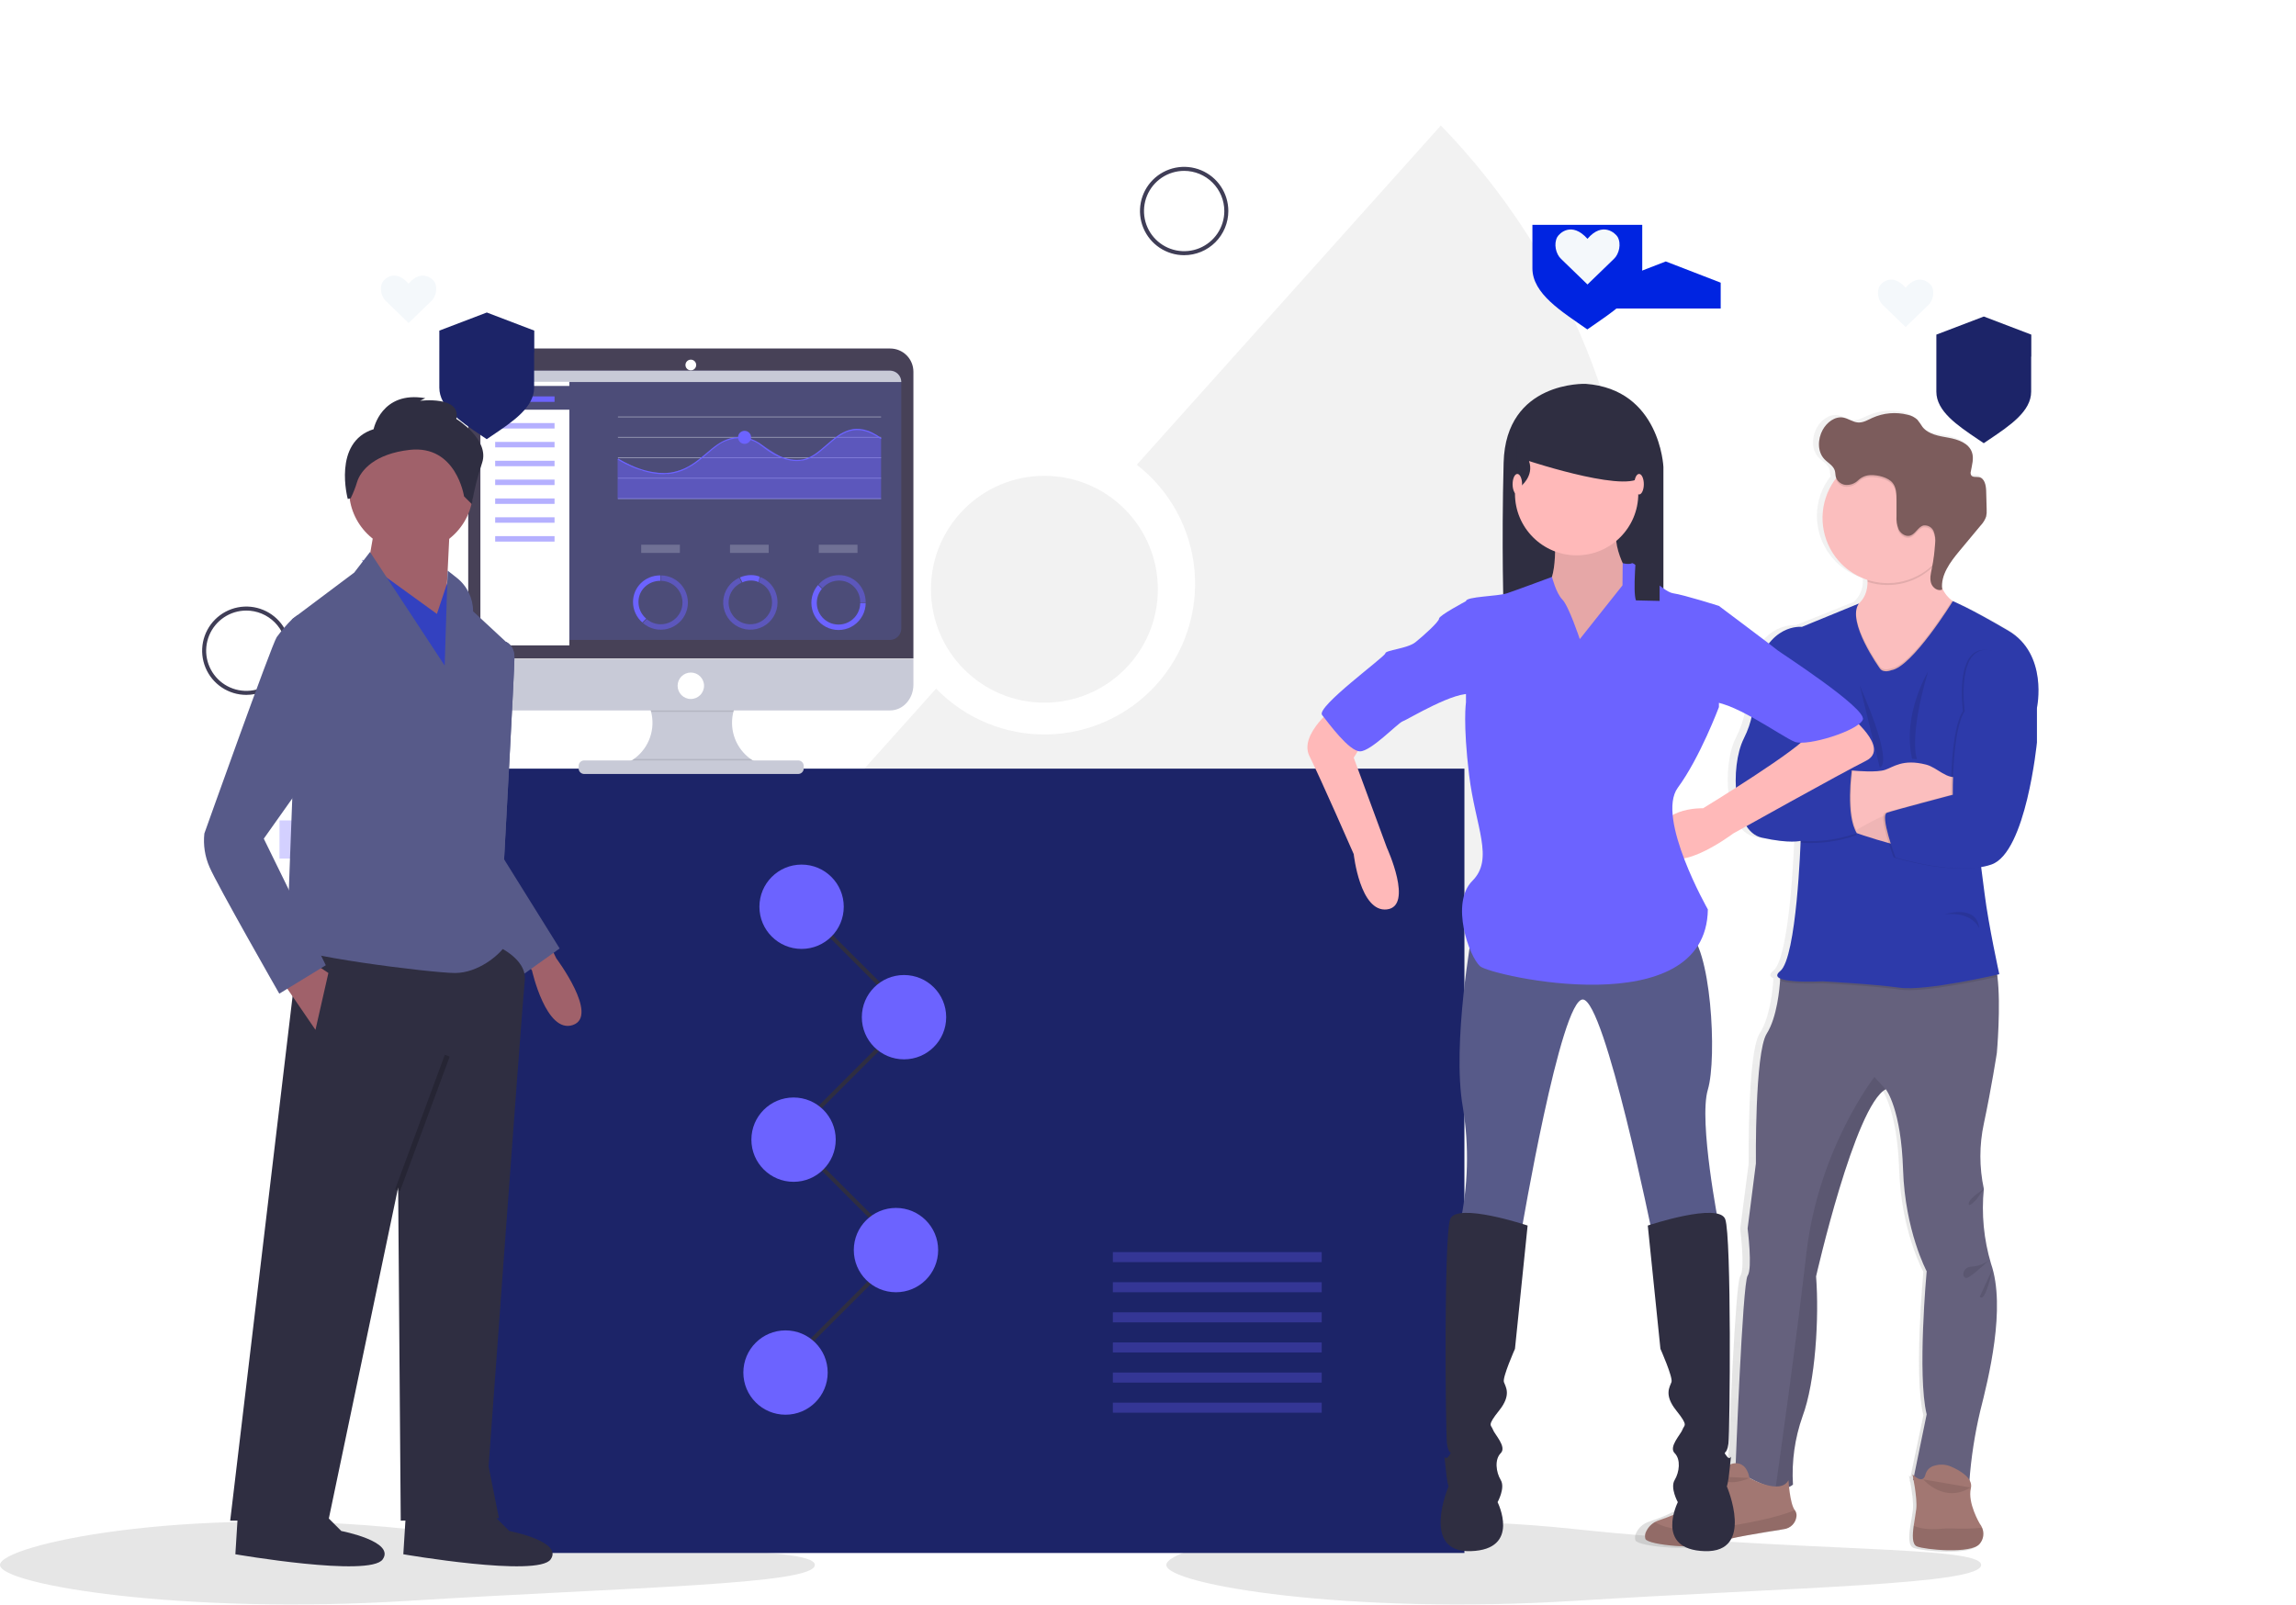 <svg width="439" height="307" viewBox="0 0 439 307" fill="none" xmlns="http://www.w3.org/2000/svg">
<g style="mix-blend-mode:multiply">
<path d="M155.799 299.285C155.799 303.083 120.878 303.487 77.899 306.161C34.961 308.832 0 303.083 0 299.285C0 295.488 35.122 287.848 77.899 292.41C120.878 296.994 155.799 295.488 155.799 299.285Z" fill="#E6E6E6"/>
</g>
<g style="mix-blend-mode:multiply">
<path d="M378.799 299.285C378.799 303.083 343.878 303.487 300.899 306.161C257.961 308.832 223 303.083 223 299.285C223 295.488 258.122 287.848 300.899 292.41C343.878 296.994 378.799 295.488 378.799 299.285Z" fill="#E6E6E6"/>
</g>
<path d="M383.762 120.3C375.902 115.773 372.91 114.652 372.91 114.647L372.75 114.533C371.892 113.875 371.21 113.014 370.766 112.027C370.766 111.846 370.766 111.665 370.766 111.51V111.562C370.895 109.164 372.595 106.989 374.212 105.087C375.59 103.465 376.968 101.844 378.346 100.225C378.821 99.733 379.184 99.144 379.411 98.499C379.495 98.161 379.533 97.814 379.524 97.466C379.524 97.321 379.524 97.181 379.524 97.042C379.524 95.833 379.468 94.624 379.426 93.425C379.385 92.365 379.116 91.037 378.057 90.841C377.509 90.727 376.786 90.924 376.507 90.453C376.405 90.261 376.379 90.038 376.434 89.828C376.434 89.828 376.434 89.859 376.434 89.875C376.432 89.856 376.432 89.837 376.434 89.818C376.638 89.002 376.77 88.171 376.827 87.332C376.846 86.907 376.788 86.482 376.657 86.077C376.042 84.325 373.939 83.607 372.078 83.276C370.218 82.945 368.13 82.661 366.963 81.209C366.642 80.725 366.297 80.257 365.929 79.809C365.388 79.332 364.73 79.007 364.022 78.868C361.715 78.296 359.282 78.509 357.109 79.473C356.209 79.876 355.305 80.413 354.318 80.356C353.331 80.3 352.417 79.581 351.404 79.411C349.771 79.132 348.205 80.336 347.399 81.757C346.921 82.6 346.667 83.552 346.66 84.521C346.66 84.573 346.66 84.63 346.66 84.681C346.64 85.724 347.021 86.734 347.725 87.503C348.427 88.237 349.476 88.738 349.792 89.699C349.91 90.092 349.885 90.515 349.988 90.908C349.988 90.96 350.019 91.006 350.034 91.058L349.978 91.125C348.299 93.285 347.39 95.944 347.394 98.68C347.41 101.336 348.27 103.918 349.849 106.054C351.427 108.19 353.644 109.77 356.178 110.565C356.178 110.684 356.178 110.808 356.178 110.937C356.213 111.712 356.079 112.486 355.785 113.205C355.49 113.923 355.043 114.569 354.473 115.096L343.322 119.571C343.322 119.571 336.605 118.776 334.186 128.588C333.799 130.217 333.659 131.894 333.773 133.564C333.861 135.048 333.654 137.652 331.933 141.021C329.179 146.416 329.804 158.791 335.437 160.016C340.754 161.174 342.836 160.693 343.053 160.636V160.853C342.966 163.178 342.123 183.207 339.059 185.656C338.206 186.323 338.367 186.778 339.059 187.083C339.059 187.083 339.059 187.212 339.059 187.444C338.966 188.912 338.491 194.487 336.439 197.665C334.083 201.329 334.352 222.515 334.352 222.515L332.729 235.015C332.729 235.015 333.726 242.735 332.729 244.083C331.835 245.287 330.662 273.853 330.393 280.043H330.29C329.799 280.073 329.323 280.222 328.904 280.478C328.484 280.733 328.133 281.088 327.882 281.51C326.549 283.65 321.95 287.592 321.95 287.592C320.953 289.013 317.253 290.372 315.3 291.013C315.038 291.097 314.786 291.206 314.545 291.339C313.814 291.737 313.226 292.355 312.866 293.106C312.739 293.327 312.658 293.571 312.628 293.824C312.597 294.078 312.619 294.334 312.69 294.579C313.207 295.803 323.578 296.646 326.203 295.436C328.27 294.475 336.455 293.204 339.855 292.708C340.472 292.63 341.045 292.35 341.485 291.91C341.925 291.47 342.206 290.896 342.283 290.279C342.316 290.067 342.305 289.849 342.252 289.641C342.199 289.432 342.104 289.236 341.973 289.065C341.322 288.259 340.986 286.058 340.837 284.621C341.113 284.508 341.37 284.355 341.601 284.167C341.322 279.713 341.961 275.249 343.477 271.052C345.978 264.438 346.733 252.181 346.107 244.213C346.107 244.213 353.739 211.364 359.749 208.3C359.842 208.413 362.756 212.155 363.128 223.74C363.501 235.506 367.753 243.226 367.753 243.226C367.753 243.226 365.878 263.203 367.753 270.68L365.288 282.456C365.186 282.372 365.087 282.282 364.994 282.187C364.994 282.187 365.066 282.518 365.17 283.04L365.118 283.288L365.221 283.314C365.5 284.787 365.914 287.355 365.738 288.864C365.64 289.727 365.402 290.9 365.221 292.057C364.963 293.871 364.891 295.633 365.847 296.015C367.397 296.646 376.61 297.509 378.176 295.498C378.527 295.087 378.755 294.585 378.836 294.049C378.916 293.514 378.845 292.967 378.63 292.47C378.517 292.193 378.364 291.934 378.176 291.701C378.176 291.701 375.732 287.706 376.424 284.89C376.487 284.615 376.494 284.331 376.443 284.053C376.393 283.776 376.286 283.512 376.13 283.278C376.488 278.82 377.205 274.397 378.274 270.055C379.824 264.159 383.142 251.23 380.713 242.724C380.62 242.394 380.517 242.063 380.403 241.743C379 237.101 378.531 232.227 379.023 227.403C378.119 223.286 378.119 219.021 379.023 214.904C380.511 208.047 381.56 201.329 381.56 201.329C381.56 201.329 382.387 192.26 381.664 186.7L381.617 186.344L382.01 186.256C382.01 186.256 379.886 176.82 379.132 170.816C378.956 169.395 378.724 167.602 378.47 165.685C379.163 165.566 379.845 165.393 380.511 165.168C387.27 162.837 389.394 141.755 389.394 141.755V135.068C389.394 135.068 391.647 124.852 383.762 120.3Z" fill="url(#paint0_linear)"/>
<path d="M380.683 241.661C383.613 250.089 380.167 263.767 378.616 269.875C377.572 274.291 376.881 278.784 376.549 283.31C372.984 283.912 369.336 283.827 365.801 283.062L368.385 270.484C366.556 263.033 368.385 243.123 368.385 243.123C368.385 243.123 364.251 235.424 363.869 223.699C363.507 212.161 360.665 208.43 360.572 208.311C354.666 211.38 347.235 244.105 347.235 244.105C347.845 252.042 347.111 264.258 344.652 270.857C343.169 275.045 342.545 279.49 342.817 283.925C341.964 284.643 340.776 284.767 339.494 284.56C336.007 283.997 331.826 280.99 331.826 280.99C331.826 280.99 333.17 245.335 334.146 243.981C335.123 242.627 334.146 234.944 334.146 234.944L335.733 222.485C335.733 222.485 335.49 201.356 337.8 197.682C339.805 194.514 340.264 188.954 340.357 187.497C340.357 187.265 340.357 187.135 340.357 187.135L343.892 182.903C343.892 182.903 378.095 180.32 380.658 182.903C381.288 183.534 381.691 184.97 381.908 186.768C382.611 192.308 381.805 201.346 381.805 201.346C381.805 201.346 380.771 208.063 379.314 214.899C378.432 219.005 378.432 223.252 379.314 227.358C378.837 232.169 379.302 237.028 380.683 241.661Z" fill="#65617D"/>
<path d="M378.544 295.221C377.02 297.236 368.044 296.383 366.515 295.737C365.579 295.35 365.652 293.598 365.905 291.789C366.065 290.637 366.298 289.464 366.391 288.611C366.639 286.41 365.662 281.951 365.662 281.951C365.662 281.951 367.677 284.09 368.163 281.951C368.275 281.543 368.497 281.173 368.804 280.882C369.111 280.59 369.491 280.388 369.904 280.297C370.951 279.981 372.077 280.05 373.077 280.494C374.664 281.181 377.309 282.648 376.834 284.627C376.162 287.433 378.544 291.412 378.544 291.412C378.729 291.646 378.879 291.905 378.989 292.182C379.203 292.68 379.275 293.228 379.196 293.764C379.118 294.301 378.892 294.805 378.544 295.221Z" fill="#A27772"/>
<path opacity="0.1" d="M378.544 295.22C377.02 297.236 368.044 296.383 366.514 295.737C365.579 295.35 365.652 293.598 365.905 291.789C366.866 292.239 368.488 292.616 371.237 292.363C371.876 292.301 372.518 292.28 373.16 292.301C375.103 292.392 377.05 292.354 378.988 292.187C379.202 292.685 379.273 293.231 379.195 293.767C379.116 294.302 378.891 294.805 378.544 295.22Z" fill="black"/>
<path opacity="0.1" d="M347.235 244.105C347.845 252.042 347.111 264.258 344.652 270.856C343.169 275.045 342.545 279.49 342.817 283.925C341.965 284.643 340.776 284.767 339.495 284.56C340.234 279.393 343.37 257.21 345.385 239.677C347.675 219.705 358.392 205.965 358.392 205.965L360.531 208.316C354.666 211.38 347.235 244.105 347.235 244.105Z" fill="black"/>
<path d="M374.88 115.733L373.387 123.06L366.085 135.338L357.079 131.488C357.079 131.488 344.832 118.663 352.526 116.834C353.449 116.637 354.32 116.249 355.084 115.697C356.593 114.555 357.068 112.901 357.079 111.279C357.018 109.461 356.593 107.674 355.828 106.024L371.583 101.078C370.932 103.148 370.551 105.293 370.452 107.46C370.333 111.749 371.925 113.868 373.232 114.875C373.718 115.268 374.279 115.56 374.88 115.733Z" fill="#FBBEBE"/>
<path opacity="0.1" d="M371.584 101.078C370.932 103.148 370.552 105.293 370.452 107.46C368.856 109.355 366.731 110.73 364.348 111.41C361.966 112.09 359.435 112.045 357.079 111.279C357.018 109.461 356.593 107.674 355.829 106.024L371.584 101.078Z" fill="black"/>
<path d="M373.387 99.063C373.387 101.527 372.656 103.936 371.287 105.985C369.919 108.034 367.973 109.63 365.696 110.573C363.42 111.516 360.915 111.763 358.498 111.282C356.081 110.802 353.862 109.615 352.119 107.873C350.377 106.13 349.19 103.91 348.71 101.494C348.229 99.077 348.476 96.572 349.419 94.296C350.362 92.019 351.958 90.073 354.007 88.704C356.056 87.335 358.465 86.605 360.929 86.605C362.566 86.601 364.188 86.92 365.701 87.545C367.215 88.169 368.59 89.087 369.747 90.245C370.905 91.402 371.822 92.777 372.447 94.291C373.072 95.804 373.391 97.426 373.387 99.063Z" fill="#FBBEBE"/>
<path opacity="0.1" d="M374.88 115.733L373.387 123.06L366.085 135.338L357.079 131.488C357.079 131.488 344.832 118.663 352.526 116.834C353.449 116.637 354.32 116.25 355.084 115.697C353.694 119.516 359.43 127.458 359.43 127.458C360.096 128.44 361.631 127.825 361.631 127.825C365.321 127.267 372.126 116.643 373.232 114.875C373.718 115.269 374.279 115.56 374.88 115.733Z" fill="black"/>
<path opacity="0.1" d="M381.934 186.779C379.763 187.296 367.765 189.926 363.218 189.264C358.21 188.531 348.47 188.045 348.47 188.045C348.47 188.045 342.269 188.376 340.368 187.528C340.368 187.296 340.368 187.166 340.368 187.166L343.902 182.934C343.902 182.934 378.105 180.351 380.668 182.934C381.339 183.544 381.701 184.975 381.934 186.779Z" fill="black"/>
<path d="M359.43 127.825C359.43 127.825 352.986 118.901 355.415 115.423L344.528 119.888C344.528 119.888 337.975 119.092 335.614 128.868C335.235 130.495 335.098 132.168 335.206 133.834C335.294 135.307 335.092 137.901 333.413 141.26C330.726 146.634 331.346 158.973 336.833 160.193C342.321 161.412 344.285 160.803 344.285 160.803C344.285 160.803 343.551 183.157 340.378 185.72C337.205 188.283 348.475 187.673 348.475 187.673C348.475 187.673 358.211 188.189 363.218 188.897C368.225 189.605 382.27 186.314 382.27 186.314C382.27 186.314 380.203 176.909 379.459 170.925C378.715 164.942 377.02 152.199 377.02 152.199L389.478 135.322C389.478 135.322 391.674 125.122 383.98 120.606C376.286 116.09 373.387 114.974 373.387 114.974C373.387 114.974 365.636 127.566 361.626 128.176C361.626 128.186 360.097 128.806 359.43 127.825Z" fill="#2D3AAA"/>
<path opacity="0.1" d="M345.138 131.37C345.138 131.37 345.019 135.4 345.752 136.986C346.486 138.573 349.168 147.368 349.168 147.368H343.065C343.065 147.368 346.362 143.828 346.119 142.118C345.876 140.407 345.138 131.37 345.138 131.37Z" fill="black"/>
<path d="M363.218 161.774C363.218 161.774 349.731 158.477 348.475 155.671C347.22 152.866 343.752 146.572 343.752 146.572L345.173 144.655L351.736 149.822C351.736 149.822 359.554 156.023 363.218 156.664C366.881 157.304 363.218 161.774 363.218 161.774Z" fill="#FBBEBE"/>
<path opacity="0.05" d="M363.218 161.774C363.218 161.774 349.731 158.477 348.475 155.671C347.22 152.866 343.752 146.572 343.752 146.572L345.173 144.655L351.736 149.822C351.736 149.822 359.554 156.023 363.218 156.664C366.881 157.304 363.218 161.774 363.218 161.774Z" fill="black"/>
<path d="M374.88 145.905V153.222H373.702C367.891 153.222 362.176 154.702 357.094 157.521L354.893 158.741L354.299 159.071L350.511 150.545L354.056 147.367H354.237C355.105 147.45 358.851 147.76 360.438 147.228C362.024 146.696 363.822 145.089 368.261 146.225C370.452 146.784 372.317 149.238 374.462 148.473L374.88 145.905Z" fill="#FBBEBE"/>
<path opacity="0.1" d="M386.667 132.589L389.111 135.338V141.993C389.111 141.993 387.045 163.004 380.441 165.324C373.837 167.644 362.071 163.98 362.071 163.98C362.071 163.98 359.027 155.919 360.448 155.429C361.869 154.938 373.026 151.997 373.026 151.997C373.026 151.997 372.865 139.673 375.31 136.01C375.31 136.01 373.723 124.528 379.216 124.285C384.709 124.042 386.667 132.589 386.667 132.589Z" fill="black"/>
<path d="M387.023 132.589L389.467 135.338V141.993C389.467 141.993 387.401 163.004 380.791 165.324C374.182 167.644 362.427 163.98 362.427 163.98C362.427 163.98 359.383 155.919 360.804 155.429C362.225 154.938 373.376 151.997 373.376 151.997C373.376 151.997 373.221 139.673 375.665 136.01C375.665 136.01 374.074 124.528 379.572 124.285C385.07 124.042 387.023 132.589 387.023 132.589Z" fill="#2D3AAA"/>
<path opacity="0.1" d="M369.971 104.355C370.08 103.551 369.984 102.734 369.692 101.978C369.539 101.604 369.266 101.292 368.917 101.09C368.567 100.888 368.16 100.807 367.76 100.861C366.726 101.104 366.261 102.463 365.238 102.789C364.375 103.063 363.43 102.453 363.016 101.647C362.67 100.807 362.525 99.897 362.592 98.991C362.592 97.957 362.592 96.95 362.592 95.927C362.592 94.816 362.556 93.617 361.869 92.744C361.016 91.659 359.017 91.193 357.683 91.23C356.794 91.239 355.94 91.582 355.291 92.191C354.965 92.519 354.57 92.77 354.135 92.925C353.699 93.081 353.234 93.137 352.774 93.09C352.369 93.028 351.989 92.852 351.679 92.583C351.369 92.314 351.142 91.963 351.023 91.571C351.02 91.557 351.02 91.543 351.023 91.529C352.061 90.157 353.372 89.014 354.874 88.173C356.376 87.333 358.036 86.812 359.748 86.645C361.461 86.478 363.19 86.668 364.826 87.202C366.462 87.736 367.97 88.603 369.254 89.749C370.538 90.895 371.571 92.295 372.287 93.859C373.003 95.424 373.388 97.121 373.416 98.841C373.444 100.562 373.115 102.27 372.45 103.858C371.785 105.445 370.799 106.878 369.553 108.065C369.759 106.837 369.899 105.598 369.971 104.355Z" fill="black"/>
<path d="M352.769 92.723C352.363 92.66 351.984 92.484 351.673 92.215C351.362 91.947 351.133 91.596 351.012 91.204C350.914 90.811 350.94 90.387 350.821 90C350.537 89.039 349.514 88.537 348.827 87.809C347.452 86.352 347.54 83.949 348.511 82.192C349.302 80.776 350.826 79.582 352.423 79.856C353.41 80.032 354.263 80.735 355.265 80.797C356.267 80.859 357.11 80.321 357.988 79.918C360.105 78.96 362.484 78.748 364.737 79.319C365.43 79.457 366.073 79.78 366.597 80.254C366.953 80.701 367.284 81.167 367.589 81.649C368.726 83.101 370.767 83.385 372.581 83.716C374.395 84.047 376.451 84.75 377.045 86.512C377.443 87.669 377.045 88.925 376.833 90.129C376.755 90.376 376.771 90.643 376.88 90.878C377.164 91.348 377.872 91.152 378.43 91.261C379.464 91.478 379.722 92.811 379.758 93.844C379.806 95.043 379.839 96.249 379.856 97.461C379.887 97.91 379.852 98.361 379.753 98.8C379.53 99.426 379.178 99.998 378.72 100.479L374.684 105.326C372.896 107.476 371 109.977 371.356 112.752C370.509 113.129 369.506 112.4 369.227 111.511C368.948 110.623 369.17 109.672 369.362 108.762C369.687 107.19 369.899 105.596 369.997 103.993C370.106 103.188 370.01 102.369 369.718 101.611C369.564 101.237 369.29 100.924 368.94 100.722C368.589 100.52 368.181 100.44 367.78 100.495C366.747 100.737 366.287 102.096 365.264 102.422C364.401 102.701 363.455 102.086 363.042 101.28C362.698 100.439 362.553 99.53 362.618 98.624V95.56C362.618 94.449 362.582 93.25 361.895 92.377C361.047 91.292 359.042 90.826 357.709 90.863C356.819 90.872 355.966 91.215 355.317 91.824C354.987 92.156 354.587 92.41 354.146 92.565C353.705 92.721 353.234 92.775 352.769 92.723Z" fill="#7C5C5C"/>
<path opacity="0.1" d="M355.581 131.065L359.41 146.773C359.41 146.773 362.422 146.758 355.581 131.065Z" fill="black"/>
<path opacity="0.1" d="M368.654 128.434C368.654 128.434 363.642 136.64 365.6 145.12L366.53 145.187C366.53 145.187 364.866 141.26 368.654 128.434Z" fill="black"/>
<path opacity="0.1" d="M371.827 174.853C371.827 174.853 377.976 172.817 378.425 177.54C378.425 177.54 377.263 174.3 371.827 174.853Z" fill="black"/>
<path opacity="0.1" d="M354.056 147.734C354.056 147.734 352.836 156.286 355.033 159.707C351.587 160.921 347.929 161.419 344.285 161.169L343.551 147.734H354.056Z" fill="black"/>
<path opacity="0.1" d="M354.893 158.741L354.299 159.071L350.511 150.545L354.056 147.367H354.237C354.18 147.781 353.193 155.124 354.893 158.741Z" fill="black"/>
<path d="M354.056 147.367C354.056 147.367 352.837 155.919 355.033 159.34C351.587 160.554 347.93 161.052 344.285 160.803L340.011 147.367H354.056Z" fill="#2D3AAA"/>
<path d="M343.489 290.022C343.419 290.632 343.147 291.2 342.718 291.638C342.288 292.076 341.725 292.358 341.117 292.441C337.805 292.957 329.811 294.197 327.796 295.159C325.212 296.383 315.094 295.525 314.604 294.306C314.535 294.061 314.515 293.805 314.545 293.552C314.575 293.299 314.655 293.055 314.779 292.833C315.016 292.347 315.347 291.914 315.755 291.558C316.162 291.203 316.637 290.934 317.151 290.766C319.063 290.126 322.67 288.777 323.641 287.361C323.641 287.361 328.137 283.424 329.418 281.3C329.659 280.881 330 280.528 330.41 280.273C330.82 280.018 331.287 279.868 331.769 279.837C332.839 279.786 334.028 280.328 334.518 282.669C334.518 282.669 340.378 286.012 341.965 283.082C341.965 283.082 342.207 287.583 343.179 288.818C343.307 288.989 343.401 289.183 343.454 289.389C343.507 289.596 343.519 289.811 343.489 290.022Z" fill="#A27772"/>
<path opacity="0.1" d="M343.489 290.022C343.419 290.632 343.147 291.2 342.718 291.638C342.288 292.076 341.725 292.358 341.117 292.441C337.805 292.957 329.811 294.197 327.796 295.159C325.212 296.383 315.094 295.525 314.604 294.306C314.535 294.061 314.515 293.805 314.545 293.552C314.575 293.299 314.655 293.055 314.779 292.833C315.127 292.09 315.7 291.476 316.417 291.076C318.071 292.172 321.74 293.247 329.811 291.986C337.51 290.782 341.319 289.604 343.179 288.803C343.309 288.975 343.404 289.172 343.457 289.381C343.511 289.591 343.521 289.809 343.489 290.022Z" fill="black"/>
<g opacity="0.1">
<path opacity="0.1" d="M376.818 90.294C376.82 90.274 376.82 90.253 376.818 90.232C377.06 89.329 377.186 88.398 377.195 87.463C377.117 88.211 376.991 88.953 376.818 89.685C376.772 89.885 376.772 90.094 376.818 90.294Z" fill="black"/>
<path opacity="0.1" d="M369.692 101.724C369.884 102.165 369.986 102.639 369.992 103.12C370.048 102.457 369.945 101.791 369.692 101.177C369.538 100.802 369.265 100.489 368.914 100.286C368.564 100.083 368.156 100.002 367.755 100.055C366.721 100.298 366.261 101.662 365.238 101.988C364.375 102.262 363.43 101.647 363.016 100.841C362.668 100.001 362.523 99.091 362.592 98.185C362.592 97.151 362.592 96.144 362.592 95.126C362.592 94.015 362.556 92.816 361.869 91.943C361.016 90.852 359.017 90.392 357.678 90.423C356.789 90.433 355.937 90.778 355.291 91.39C354.965 91.717 354.569 91.967 354.134 92.121C353.699 92.276 353.234 92.332 352.775 92.284C352.368 92.224 351.986 92.049 351.675 91.78C351.364 91.51 351.136 91.158 351.018 90.764C350.914 90.372 350.945 89.953 350.826 89.561C350.542 88.599 349.519 88.103 348.832 87.375C348.191 86.664 347.824 85.748 347.798 84.791C347.749 85.356 347.816 85.925 347.993 86.463C348.171 87.001 348.456 87.498 348.832 87.922C349.519 88.651 350.542 89.152 350.826 90.113C350.945 90.501 350.914 90.925 351.018 91.317C351.138 91.71 351.367 92.061 351.678 92.33C351.988 92.598 352.369 92.774 352.775 92.837C353.235 92.884 353.699 92.828 354.135 92.672C354.57 92.516 354.965 92.266 355.291 91.938C355.94 91.335 356.788 90.995 357.673 90.981C359.012 90.94 361.011 91.415 361.864 92.501C362.551 93.374 362.582 94.568 362.587 95.684C362.587 96.717 362.587 97.725 362.587 98.743C362.517 99.651 362.662 100.563 363.011 101.404C363.424 102.21 364.37 102.82 365.233 102.546C366.266 102.22 366.706 100.861 367.749 100.613C368.15 100.56 368.558 100.64 368.909 100.841C369.26 101.041 369.535 101.352 369.692 101.724Z" fill="black"/>
<path opacity="0.1" d="M379.733 98.36C379.509 98.987 379.157 99.561 378.699 100.045C377.349 101.657 376.004 103.271 374.663 104.887C372.969 106.928 371.17 109.289 371.3 111.894C371.424 109.506 373.087 107.336 374.663 105.44L378.699 100.593C379.157 100.111 379.508 99.539 379.733 98.913C379.832 98.473 379.867 98.02 379.836 97.57C379.833 97.837 379.798 98.102 379.733 98.36Z" fill="black"/>
<path opacity="0.1" d="M369.202 111.077C369.135 110.864 369.094 110.644 369.078 110.421C369.044 110.827 369.086 111.235 369.202 111.625C369.476 112.514 370.483 113.242 371.331 112.865C371.331 112.684 371.295 112.503 371.289 112.348C370.452 112.684 369.455 111.945 369.202 111.077Z" fill="black"/>
</g>
<path opacity="0.1" d="M328.633 282.39C328.633 282.39 329.909 284.633 334.539 282.654L328.633 282.39Z" fill="black"/>
<path opacity="0.1" d="M367.724 282.927C367.724 282.927 371.718 287.625 376.746 284.478L367.724 282.927Z" fill="black"/>
<path opacity="0.1" d="M379.34 227.368C379.34 227.368 376.518 229.13 376.425 230.138C376.332 231.145 377.883 229.404 377.883 229.404L379.34 227.368Z" fill="black"/>
<path opacity="0.1" d="M380.451 240.876C379.472 241.693 378.252 242.168 376.978 242.229C374.87 242.322 375.046 245.071 376.426 244.245C377.805 243.418 380.451 240.876 380.451 240.876Z" fill="black"/>
<path opacity="0.1" d="M380.988 242.638C380.988 242.638 379.634 249.283 378.534 248.001L380.988 242.638Z" fill="black"/>
<path d="M275.494 24L217.354 88.88C220.48 91.305 223.073 94.347 224.972 97.818C226.871 101.288 228.035 105.112 228.391 109.052C228.747 112.992 228.288 116.963 227.043 120.718C225.798 124.472 223.793 127.93 221.152 130.877C218.512 133.823 215.294 136.194 211.697 137.842C208.101 139.491 204.203 140.381 200.247 140.458C196.292 140.535 192.363 139.797 188.705 138.289C185.047 136.782 181.738 134.538 178.986 131.696L98 222.071C121.35 240.215 150.09 250.044 179.662 250C253.303 250 313 190.312 313 116.684C313.044 82.085 299.589 48.834 275.494 24Z" fill="#F2F2F2"/>
<path d="M199.692 134.383C211.672 134.383 221.383 124.672 221.383 112.692C221.383 100.712 211.672 91 199.692 91C187.712 91 178 100.712 178 112.692C178 124.672 187.712 134.383 199.692 134.383Z" fill="#F2F2F2"/>
<path d="M280 147H83V297H280V147Z" fill="#1C2468"/>
<path d="M303.186 73.41C303.186 73.41 287.91 72.79 287.497 88.479C287.085 104.167 287.497 117.585 287.497 117.585H318.048V89.305C318.048 89.305 317.429 74.442 303.186 73.41Z" fill="#2F2E41"/>
<path d="M297.223 101.369C297.223 101.369 298.13 111.647 295.107 112.554C292.084 113.461 296.316 126.459 296.316 126.459L308.408 129.18L315.361 115.274L312.338 111.344C312.338 111.344 307.199 104.392 309.617 99.555C312.036 94.718 297.223 101.369 297.223 101.369Z" fill="#FFB9B9"/>
<path opacity="0.1" d="M297.223 101.369C297.223 101.369 298.13 111.647 295.107 112.554C292.084 113.461 296.316 126.459 296.316 126.459L308.408 129.18L315.361 115.274L312.338 111.344C312.338 111.344 307.199 104.392 309.617 99.555C312.036 94.718 297.223 101.369 297.223 101.369Z" fill="black"/>
<path d="M301.455 106.205C307.967 106.205 313.245 100.927 313.245 94.416C313.245 87.905 307.967 82.626 301.455 82.626C294.944 82.626 289.666 87.905 289.666 94.416C289.666 100.927 294.944 106.205 301.455 106.205Z" fill="#FFB9B9"/>
<path d="M255.506 134.923C255.506 134.923 248.251 140.365 250.367 144.597C252.483 148.829 258.832 163.339 258.832 163.339C258.832 163.339 260.041 174.524 265.18 173.919C270.319 173.315 265.18 162.13 265.18 162.13L258.832 144.899L260.948 141.574L255.506 134.923Z" fill="#FFB9B9"/>
<path d="M353.45 136.737C353.45 136.737 361.612 143.085 356.775 145.504C351.938 147.922 331.382 159.409 331.382 159.409C331.382 159.409 318.988 168.78 317.477 161.525C315.965 154.27 325.639 154.573 325.639 154.573C325.639 154.573 344.986 142.783 345.892 140.365C346.799 137.946 353.45 136.737 353.45 136.737Z" fill="#FFB9B9"/>
<path d="M281.504 178.151C281.504 178.151 277.574 199.614 279.69 211.706C280.936 219.233 280.731 226.929 279.086 234.378L290.875 235.587C290.875 235.587 298.432 190.848 302.665 191.15C306.897 191.452 315.965 236.192 315.965 236.192L328.662 234.378C328.662 234.378 324.732 214.427 326.546 208.381C328.36 202.335 327.15 180.57 322.616 178.151C318.082 175.733 281.504 178.151 281.504 178.151Z" fill="#575A89"/>
<path d="M292.084 234.378C292.084 234.378 278.481 229.844 277.272 233.169C276.063 236.494 276.365 273.677 276.667 276.095C276.969 278.513 277.876 277.304 276.969 278.513C276.063 279.722 276.063 277.002 276.365 280.327C276.667 283.652 276.969 284.257 276.969 284.257C276.969 284.257 271.528 296.953 281.202 296.651C290.875 296.349 286.341 287.28 286.341 287.28C286.341 287.28 287.852 284.559 286.945 283.048C286.038 281.536 285.736 279.118 286.945 277.909C288.154 276.699 285.736 274.281 285.434 273.374C285.131 272.467 284.224 272.77 286.643 269.747C289.061 266.724 287.852 265.212 287.55 264.305C287.247 263.399 289.666 257.957 289.666 257.957L292.084 234.378Z" fill="#2F2E41"/>
<path d="M315.059 234.378C315.059 234.378 328.662 229.844 329.871 233.169C331.08 236.494 330.778 273.677 330.476 276.095C330.173 278.513 329.266 277.304 330.173 278.513C331.08 279.722 331.08 277.002 330.778 280.327C330.476 283.652 330.173 284.257 330.173 284.257C330.173 284.257 335.615 296.953 325.941 296.651C316.268 296.349 320.802 287.28 320.802 287.28C320.802 287.28 319.291 284.559 320.198 283.048C321.104 281.536 321.407 279.118 320.198 277.909C318.988 276.7 321.407 274.281 321.709 273.374C322.011 272.467 322.918 272.77 320.5 269.747C318.082 266.724 319.291 265.212 319.593 264.305C319.895 263.399 317.477 257.957 317.477 257.957L315.059 234.378Z" fill="#2F2E41"/>
<path d="M302.06 122.227C302.06 122.227 299.944 115.879 298.735 114.67C297.526 113.461 296.741 110.332 296.741 110.332C296.741 110.332 289.968 112.856 288.154 113.461C286.341 114.065 280.295 114.065 280.295 114.972V134.319C280.295 134.319 279.69 138.249 280.899 148.224C282.109 158.2 285.736 164.246 281.504 168.478C277.272 172.71 280.899 182.988 283.015 184.802C285.131 186.616 326.243 195.987 326.546 173.919C326.546 173.919 316.57 156.386 320.802 150.643C325.034 144.899 328.662 135.226 328.662 135.226V115.879C328.662 115.879 322.011 113.763 319.895 113.461C317.779 113.158 312.64 107.415 312.036 107.717C311.431 108.019 310.263 107.705 310.263 107.705L310.222 111.949L302.06 122.227Z" fill="#6C63FF"/>
<path d="M284.527 116.483L280.295 114.972C280.295 114.972 275.156 117.693 275.156 118.297C275.156 118.902 272.133 121.622 270.621 122.832C269.11 124.041 264.877 124.343 264.877 124.948C264.877 125.552 251.577 135.226 252.786 136.737C253.995 138.249 257.925 143.69 260.041 143.69C262.157 143.69 267.296 138.249 268.203 137.946C269.11 137.644 278.481 131.9 281.504 132.807C284.527 133.714 284.527 116.483 284.527 116.483Z" fill="#6C63FF"/>
<path d="M322.918 117.088L328.662 115.879C328.662 115.879 339.544 124.041 339.846 124.343C340.149 124.645 357.077 135.528 356.17 137.644C355.263 139.76 345.59 142.783 343.172 141.876C340.753 140.969 330.475 133.412 326.545 134.319C322.616 135.226 322.918 117.088 322.918 117.088Z" fill="#6C63FF"/>
<path d="M314.001 90.637C315.436 84.61 314.849 83.008 314.849 83.008L296.477 78.467L290.078 84.66V91.059L290.724 93.056C290.724 93.056 293.381 91.059 292.349 88.169C292.349 88.169 312.969 94.972 314.001 90.637Z" fill="#2F2E41"/>
<path d="M314.229 87.263L312.489 89.126C315.234 89.159 311.578 111.249 312.791 114.821L317.325 114.924V85.5L314.229 87.263Z" fill="#2F2E41"/>
<path d="M290.119 94.567C290.62 94.567 291.026 93.687 291.026 92.602C291.026 91.517 290.62 90.637 290.119 90.637C289.618 90.637 289.212 91.517 289.212 92.602C289.212 93.687 289.618 94.567 290.119 94.567Z" fill="#FFB9B9"/>
<path d="M313.396 94.567C313.897 94.567 314.303 93.687 314.303 92.602C314.303 91.517 313.897 90.637 313.396 90.637C312.895 90.637 312.489 91.517 312.489 92.602C312.489 93.687 312.895 94.567 313.396 94.567Z" fill="#FFB9B9"/>
<path d="M149.313 262.766L148.771 262.223L172.113 238.88L151.458 218.225L152.001 217.682L173.199 238.88L149.313 262.766Z" fill="#2F2E41"/>
<path d="M171.312 247.136C175.766 247.136 179.376 243.525 179.376 239.072C179.376 234.619 175.766 231.009 171.312 231.009C166.859 231.009 163.249 234.619 163.249 239.072C163.249 243.525 166.859 247.136 171.312 247.136Z" fill="#6C63FF"/>
<path d="M150.194 270.558C154.647 270.558 158.257 266.948 158.257 262.494C158.257 258.041 154.647 254.431 150.194 254.431C145.74 254.431 142.13 258.041 142.13 262.494C142.13 266.948 145.74 270.558 150.194 270.558Z" fill="#6C63FF"/>
<path d="M150.85 218.225L150.307 217.682L173.649 194.339L152.994 173.684L153.537 173.141L174.735 194.339L150.85 218.225Z" fill="#2F2E41"/>
<path d="M153.266 181.476C157.719 181.476 161.329 177.866 161.329 173.413C161.329 168.959 157.719 165.349 153.266 165.349C148.812 165.349 145.202 168.959 145.202 173.413C145.202 177.866 148.812 181.476 153.266 181.476Z" fill="#6C63FF"/>
<path d="M172.848 202.595C177.301 202.595 180.912 198.985 180.912 194.531C180.912 190.078 177.301 186.468 172.848 186.468C168.395 186.468 164.785 190.078 164.785 194.531C164.785 198.985 168.395 202.595 172.848 202.595Z" fill="#6C63FF"/>
<path d="M151.73 226.017C156.183 226.017 159.793 222.407 159.793 217.954C159.793 213.5 156.183 209.89 151.73 209.89C147.277 209.89 143.667 213.5 143.667 217.954C143.667 222.407 147.277 226.017 151.73 226.017Z" fill="#6C63FF"/>
<path opacity="0.3" d="M93.366 156.902H53.433V164.197H93.366V156.902Z" fill="#6C63FF"/>
<path opacity="0.3" d="M252.714 239.456H212.781V241.376H252.714V239.456Z" fill="#6C63FF"/>
<path opacity="0.3" d="M252.714 245.216H212.781V247.136H252.714V245.216Z" fill="#6C63FF"/>
<path opacity="0.3" d="M252.714 250.975H212.781V252.895H252.714V250.975Z" fill="#6C63FF"/>
<path opacity="0.3" d="M252.714 256.735H212.781V258.655H252.714V256.735Z" fill="#6C63FF"/>
<path opacity="0.3" d="M252.714 262.494H212.781V264.414H252.714V262.494Z" fill="#6C63FF"/>
<path opacity="0.3" d="M252.714 268.254H212.781V270.174H252.714V268.254Z" fill="#6C63FF"/>
<path d="M47.097 132.895C45.427 132.895 43.793 132.399 42.404 131.471C41.015 130.543 39.932 129.224 39.293 127.68C38.654 126.137 38.486 124.438 38.812 122.799C39.138 121.161 39.943 119.656 41.124 118.474C42.306 117.293 43.811 116.488 45.449 116.162C47.088 115.836 48.786 116.004 50.33 116.643C51.873 117.282 53.193 118.365 54.121 119.754C55.049 121.143 55.545 122.777 55.545 124.447C55.542 126.687 54.651 128.834 53.068 130.418C51.484 132.001 49.337 132.892 47.097 132.895ZM47.097 116.768C45.578 116.768 44.094 117.218 42.831 118.062C41.568 118.906 40.584 120.105 40.002 121.509C39.421 122.912 39.269 124.456 39.565 125.946C39.862 127.435 40.593 128.804 41.667 129.878C42.741 130.952 44.109 131.683 45.599 131.979C47.089 132.276 48.633 132.124 50.036 131.542C51.439 130.961 52.639 129.977 53.483 128.714C54.326 127.451 54.777 125.966 54.777 124.447C54.775 122.411 53.965 120.459 52.525 119.02C51.085 117.58 49.133 116.77 47.097 116.768Z" fill="#3F3D56"/>
<path d="M226.413 48.805C224.742 48.805 223.109 48.309 221.72 47.381C220.33 46.453 219.248 45.134 218.608 43.59C217.969 42.047 217.802 40.348 218.128 38.709C218.454 37.071 219.258 35.566 220.44 34.384C221.621 33.203 223.126 32.398 224.765 32.072C226.403 31.746 228.102 31.914 229.645 32.553C231.189 33.192 232.508 34.275 233.436 35.664C234.365 37.053 234.86 38.687 234.86 40.357C234.858 42.597 233.967 44.744 232.383 46.328C230.8 47.911 228.652 48.802 226.413 48.805ZM226.413 32.678C224.894 32.678 223.409 33.128 222.146 33.972C220.883 34.816 219.899 36.015 219.318 37.419C218.737 38.822 218.585 40.366 218.881 41.856C219.177 43.345 219.909 44.714 220.983 45.788C222.057 46.862 223.425 47.593 224.915 47.889C226.404 48.186 227.948 48.034 229.352 47.452C230.755 46.871 231.954 45.887 232.798 44.624C233.642 43.361 234.092 41.876 234.092 40.357C234.09 38.321 233.28 36.369 231.84 34.93C230.401 33.49 228.449 32.68 226.413 32.678Z" fill="#3F3D56"/>
<path d="M174.645 71.085C174.644 69.908 174.175 68.78 173.343 67.949C172.51 67.117 171.382 66.651 170.205 66.651H93.97C92.793 66.65 91.663 67.116 90.83 67.948C89.997 68.779 89.528 69.907 89.526 71.085V125.939H174.645V71.085Z" fill="#474157"/>
<path d="M172.328 73.065V120.2C172.329 120.487 172.272 120.771 172.162 121.036C172.052 121.302 171.891 121.543 171.688 121.746C171.485 121.949 171.244 122.11 170.979 122.22C170.714 122.329 170.429 122.386 170.142 122.386H94.039C93.751 122.386 93.467 122.329 93.202 122.22C92.936 122.11 92.695 121.949 92.493 121.746C92.29 121.543 92.128 121.302 92.019 121.036C91.909 120.771 91.852 120.487 91.853 120.2V73.065C91.853 72.486 92.083 71.93 92.493 71.52C92.903 71.11 93.459 70.879 94.039 70.879H170.137C170.424 70.879 170.709 70.935 170.975 71.044C171.241 71.154 171.483 71.315 171.686 71.518C171.89 71.721 172.051 71.962 172.161 72.228C172.272 72.493 172.328 72.778 172.328 73.065Z" fill="#4C4C78"/>
<path d="M172.328 73.065H91.853C91.853 72.778 91.909 72.494 92.019 72.229C92.129 71.964 92.29 71.723 92.493 71.52C92.696 71.317 92.937 71.156 93.202 71.046C93.467 70.937 93.751 70.88 94.039 70.88H170.137C170.424 70.88 170.709 70.936 170.975 71.045C171.241 71.154 171.482 71.315 171.686 71.518C171.89 71.721 172.051 71.962 172.161 72.228C172.272 72.493 172.328 72.778 172.328 73.065Z" fill="#C8CAD7"/>
<path d="M145.111 146.052V146.928H119.201V146.217C120.781 145.631 122.152 144.59 123.14 143.225C124.128 141.86 124.689 140.233 124.752 138.549C124.815 136.865 124.376 135.2 123.492 133.765C122.609 132.331 121.319 131.19 119.787 130.489H144.935C143.438 131.175 142.171 132.28 141.289 133.672C140.406 135.063 139.947 136.68 139.965 138.328C139.984 139.975 140.48 141.582 141.393 142.953C142.307 144.324 143.598 145.4 145.111 146.052Z" fill="#C8CAD7"/>
<path opacity="0.1" d="M144.936 130.489C143.78 131.02 142.757 131.802 141.943 132.779C141.129 133.756 140.544 134.903 140.23 136.135H124.494C124.18 134.903 123.595 133.756 122.78 132.779C121.966 131.802 120.944 131.02 119.788 130.489H144.936Z" fill="black"/>
<path d="M89.526 126.025V130.944C89.526 133.66 91.514 135.862 93.967 135.862H170.205C172.658 135.862 174.645 133.66 174.645 130.944V126.025H89.526Z" fill="#C8CAD7"/>
<path opacity="0.1" d="M145.111 146.052V146.928H119.201V146.217C119.911 145.952 120.583 145.594 121.198 145.152H143.522C144.018 145.508 144.551 145.81 145.111 146.052Z" fill="black"/>
<path d="M152.609 145.426H111.703C111.115 145.426 110.638 145.902 110.638 146.49V146.958C110.638 147.545 111.115 148.022 111.703 148.022H152.609C153.197 148.022 153.674 147.545 153.674 146.958V146.49C153.674 145.902 153.197 145.426 152.609 145.426Z" fill="#C8CAD7"/>
<path d="M132.087 70.83C132.653 70.83 133.112 70.371 133.112 69.805C133.112 69.239 132.653 68.78 132.087 68.78C131.521 68.78 131.062 69.239 131.062 69.805C131.062 70.371 131.521 70.83 132.087 70.83Z" fill="white"/>
<path d="M132.087 133.677C133.483 133.677 134.615 132.545 134.615 131.149C134.615 129.753 133.483 128.621 132.087 128.621C130.691 128.621 129.56 129.753 129.56 131.149C129.56 132.545 130.691 133.677 132.087 133.677Z" fill="white"/>
<path d="M108.858 73.016V123.429H94.039C93.751 123.429 93.467 123.373 93.202 123.263C92.936 123.153 92.695 122.992 92.493 122.789C92.29 122.586 92.128 122.345 92.019 122.08C91.909 121.814 91.852 121.53 91.853 121.243V74.109L91.932 73.812L92.145 73.016H108.858Z" fill="white"/>
<path d="M110.759 73.812V78.35H91.853V74.109L91.932 73.812H110.759Z" fill="#4C4C78"/>
<path d="M94.038 73.563C94.341 73.563 94.585 73.318 94.585 73.016C94.585 72.714 94.341 72.469 94.038 72.469C93.737 72.469 93.492 72.714 93.492 73.016C93.492 73.318 93.737 73.563 94.038 73.563Z" fill="#EDEDF4"/>
<path d="M95.678 73.563C95.98 73.563 96.224 73.318 96.224 73.016C96.224 72.714 95.98 72.469 95.678 72.469C95.376 72.469 95.131 72.714 95.131 73.016C95.131 73.318 95.376 73.563 95.678 73.563Z" fill="#EDEDF4"/>
<path d="M97.317 73.563C97.619 73.563 97.864 73.318 97.864 73.016C97.864 72.714 97.619 72.469 97.317 72.469C97.015 72.469 96.77 72.714 96.77 73.016C96.77 73.318 97.015 73.563 97.317 73.563Z" fill="#EDEDF4"/>
<path d="M106.032 75.809H94.678V76.855H106.032V75.809Z" fill="#6C63FF"/>
<path opacity="0.5" d="M106.032 80.908H94.678V81.953H106.032V80.908Z" fill="#6C63FF"/>
<path opacity="0.5" d="M106.032 84.512H94.678V85.557H106.032V84.512Z" fill="#6C63FF"/>
<path opacity="0.5" d="M106.032 88.117H94.678V89.162H106.032V88.117Z" fill="#6C63FF"/>
<path opacity="0.5" d="M106.032 91.72H94.678V92.765H106.032V91.72Z" fill="#6C63FF"/>
<path opacity="0.5" d="M106.032 95.325H94.678V96.37H106.032V95.325Z" fill="#6C63FF"/>
<path opacity="0.5" d="M106.032 98.929H94.678V99.974H106.032V98.929Z" fill="#6C63FF"/>
<path opacity="0.5" d="M106.032 102.532H94.678V103.578H106.032V102.532Z" fill="#6C63FF"/>
<path opacity="0.5" d="M168.463 79.654H118.153V79.822H168.463V79.654Z" fill="#DCE0ED"/>
<path opacity="0.5" d="M168.463 83.556H118.153V83.724H168.463V83.556Z" fill="#DCE0ED"/>
<path opacity="0.5" d="M168.463 87.46H118.153V87.628H168.463V87.46Z" fill="#DCE0ED"/>
<path opacity="0.5" d="M168.463 91.362H118.153V91.531H168.463V91.362Z" fill="#DCE0ED"/>
<path opacity="0.5" d="M168.463 95.265H118.153V95.433H168.463V95.265Z" fill="#DCE0ED"/>
<path opacity="0.5" d="M168.464 95.432H118.091V87.757L122.711 90.034L127.492 90.681L131.687 89.416L136.748 85.491L139.294 84.021L141.155 83.663L142.935 83.758L145.864 85.204L149.844 87.74L152.968 88.142L155.445 87.288L160.695 82.988L163.375 82.032L166.179 82.466L168.464 83.785V95.432Z" fill="#6C63FF"/>
<path d="M126.871 90.683C122.336 90.683 118.143 87.909 118.091 87.873L118.216 87.687C118.281 87.731 124.732 92 130.215 89.861C132.216 89.082 133.637 87.869 135.017 86.697C136.455 85.472 137.813 84.315 139.662 83.813C141.791 83.238 144.105 83.759 145.867 85.207C147.373 86.445 150.374 88.434 153.544 87.839C155.159 87.536 156.522 86.355 157.964 85.106C160.725 82.708 163.589 80.233 168.529 83.787L168.398 83.969C163.597 80.519 160.805 82.937 158.107 85.275C156.642 86.546 155.257 87.74 153.582 88.059C150.321 88.67 147.258 86.643 145.722 85.38C144.015 83.978 141.771 83.476 139.718 84.03C137.916 84.519 136.581 85.659 135.159 86.867C133.769 88.052 132.33 89.277 130.296 90.071C129.203 90.486 128.041 90.694 126.871 90.683Z" fill="#6C63FF"/>
<path d="M142.362 84.887C143.051 84.887 143.609 84.329 143.609 83.64C143.609 82.951 143.051 82.393 142.362 82.393C141.673 82.393 141.115 82.951 141.115 83.64C141.115 84.329 141.673 84.887 142.362 84.887Z" fill="#6C63FF"/>
<g opacity="0.5">
<path opacity="0.5" d="M129.994 104.176H122.599V105.745H129.994V104.176Z" fill="#DCE0ED"/>
<path opacity="0.5" d="M146.975 104.176H139.58V105.745H146.975V104.176Z" fill="#DCE0ED"/>
<path opacity="0.5" d="M163.955 104.176H156.56V105.745H163.955V104.176Z" fill="#DCE0ED"/>
</g>
<path d="M122.076 115.131C122.076 112.841 123.939 111.081 126.23 111.081H126.263V110.039H126.23C123.364 110.039 121.034 112.266 121.034 115.131C121.034 115.872 121.192 116.605 121.5 117.279C121.807 117.954 122.255 118.555 122.814 119.041L123.552 118.303C123.09 117.914 122.718 117.428 122.463 116.88C122.208 116.332 122.076 115.735 122.076 115.131Z" fill="#6C63FF"/>
<path opacity="0.5" d="M126.367 110.041V111.083C127.034 111.087 127.691 111.252 128.281 111.564C128.87 111.876 129.377 112.325 129.756 112.874C130.135 113.423 130.377 114.055 130.46 114.717C130.544 115.379 130.466 116.052 130.235 116.677C130.003 117.303 129.624 117.864 129.13 118.312C128.636 118.761 128.041 119.083 127.395 119.253C126.75 119.423 126.073 119.434 125.423 119.287C124.772 119.14 124.166 118.838 123.657 118.407L122.916 119.145C123.547 119.697 124.302 120.088 125.117 120.285C125.932 120.481 126.783 120.477 127.596 120.274C128.409 120.071 129.161 119.673 129.787 119.116C130.414 118.559 130.896 117.859 131.193 117.075C131.49 116.291 131.593 115.447 131.492 114.615C131.392 113.782 131.092 112.987 130.618 112.295C130.144 111.604 129.509 111.038 128.768 110.646C128.028 110.253 127.203 110.045 126.365 110.041H126.367Z" fill="#6C63FF"/>
<path opacity="0.5" d="M160.429 111.029C162.72 111.029 164.479 112.892 164.479 115.184C164.479 115.194 164.479 115.205 164.479 115.216H165.521C165.521 115.205 165.521 115.194 165.521 115.184C165.521 112.318 163.294 109.987 160.429 109.987C159.688 109.987 158.956 110.145 158.281 110.453C157.606 110.76 157.006 111.208 156.519 111.767L157.257 112.506C157.647 112.043 158.132 111.671 158.68 111.416C159.228 111.161 159.825 111.029 160.429 111.029Z" fill="#6C63FF"/>
<path d="M165.52 115.32H164.478C164.473 115.987 164.308 116.644 163.996 117.234C163.684 117.824 163.235 118.33 162.686 118.709C162.137 119.089 161.505 119.33 160.843 119.414C160.181 119.497 159.509 119.419 158.883 119.188C158.257 118.956 157.696 118.577 157.248 118.083C156.8 117.589 156.477 116.994 156.307 116.349C156.138 115.703 156.126 115.027 156.273 114.376C156.42 113.725 156.722 113.119 157.153 112.61L156.418 111.871C155.866 112.503 155.476 113.258 155.279 114.073C155.083 114.888 155.086 115.738 155.29 116.551C155.493 117.364 155.89 118.116 156.447 118.743C157.004 119.369 157.705 119.851 158.489 120.148C159.273 120.445 160.117 120.548 160.949 120.448C161.781 120.348 162.577 120.048 163.268 119.573C163.959 119.099 164.525 118.464 164.918 117.724C165.311 116.983 165.518 116.158 165.523 115.32H165.52Z" fill="#6C63FF"/>
<path opacity="0.5" d="M145.325 110.345L145.118 111.383C146.643 111.998 147.618 113.493 147.618 115.235C147.618 115.984 147.416 116.719 147.033 117.362C146.65 118.005 146.1 118.533 145.441 118.889C144.783 119.246 144.04 119.417 143.292 119.386C142.544 119.355 141.818 119.123 141.191 118.713C140.565 118.303 140.06 117.732 139.732 117.059C139.403 116.386 139.263 115.637 139.325 114.891C139.387 114.145 139.65 113.429 140.086 112.82C140.521 112.211 141.113 111.731 141.799 111.431L141.338 110.495C140.486 110.879 139.754 111.485 139.217 112.249C138.681 113.014 138.361 113.909 138.29 114.84C138.22 115.771 138.402 116.704 138.817 117.541C139.232 118.377 139.864 119.086 140.648 119.594C141.433 120.101 142.339 120.387 143.272 120.423C144.205 120.458 145.131 120.242 145.951 119.796C146.772 119.349 147.457 118.69 147.934 117.888C148.412 117.085 148.664 116.169 148.664 115.235C148.664 112.986 147.333 111.068 145.325 110.345Z" fill="#6C63FF"/>
<path d="M143.599 111.021C144.096 111.021 144.589 111.123 145.045 111.321L145.252 110.285C144.725 110.082 144.164 109.978 143.599 109.979C142.864 109.979 142.139 110.135 141.47 110.437L141.936 111.371C142.46 111.14 143.026 111.021 143.599 111.021Z" fill="#6C63FF"/>
<g filter="url(#filter0_d)">
<path fill-rule="evenodd" clip-rule="evenodd" d="M364.312 45.532L355.236 48.995V52.891H355.235V59.903C355.235 63.649 359.26 66.361 363.196 69.014C363.565 69.263 363.934 69.511 364.298 69.76C364.663 69.511 365.031 69.263 365.401 69.014C369.337 66.361 373.361 63.649 373.361 59.903V53.205H373.388V48.995L364.312 45.532Z" fill="#1C2468"/>
</g>
<path d="M369.336 54.715C368.994 54.113 366.847 52.094 364.358 55.016C361.745 52.094 359.723 54.113 359.381 54.715C358.758 55.83 359.132 57.517 360.003 58.33L364.359 62.547L368.715 58.33C369.585 57.517 369.958 55.83 369.336 54.715H369.336Z" fill="#F4F8FB"/>
<g filter="url(#filter1_d)">
<path fill-rule="evenodd" clip-rule="evenodd" d="M78.078 44.764L69.001 48.227V52.123H69V59.135C69 62.881 73.024 65.593 76.961 68.246C77.33 68.495 77.698 68.743 78.063 68.992C78.427 68.743 78.796 68.495 79.165 68.246C83.102 65.593 87.126 62.881 87.126 59.135V52.437H87.154V48.227L78.078 44.764Z" fill="#1C2468"/>
</g>
<path d="M83.101 53.947C82.758 53.345 80.612 51.327 78.123 54.248C75.51 51.327 73.487 53.345 73.145 53.947C72.523 55.062 72.896 56.749 73.768 57.562L78.124 61.779L82.479 57.562C83.35 56.749 83.723 55.062 83.101 53.947H83.101Z" fill="#F4F8FB"/>
<g filter="url(#filter2_d)">
<path d="M293 39.061L303.5 35L314 39.061V44H293V39.061Z" fill="#0024E1"/>
</g>
<path d="M314 43V51.313C314 56.171 308.422 59.563 303.5 63C298.578 59.563 293 56.171 293 51.313V43H314Z" fill="#0024E1"/>
<path d="M309.301 45.324C308.904 44.625 306.415 42.285 303.53 45.673C300.5 42.285 298.155 44.625 297.758 45.324C297.037 46.616 297.469 48.572 298.48 49.515L303.53 54.405L308.581 49.515C309.59 48.572 310.023 46.617 309.301 45.324H309.301Z" fill="#F4F8FB"/>
<path d="M104.91 180.275L106.365 183.282C106.365 183.282 114.625 194.305 109.523 196.032C104.42 197.759 101.713 185.577 101.713 185.577L100.364 183.872L104.91 180.275Z" fill="#A0616A"/>
<path d="M95.396 123.336L96.754 122.761C96.754 122.761 98.361 123.336 98.361 125.806C98.361 128.276 96.385 164.343 96.385 164.343L100.337 184.105L94.902 185.093L86.503 166.813L95.396 123.336Z" fill="#575A89"/>
<path d="M95.396 123.336L96.754 122.761C96.754 122.761 98.361 123.336 98.361 125.806C98.361 128.276 96.385 164.343 96.385 164.343L107.007 181.388L100.09 186.328L86.503 166.813L95.396 123.336Z" fill="#575A89"/>
<path d="M94.408 180.647C94.408 180.647 100.831 183.117 100.337 187.563C99.843 192.01 93.42 280.446 93.42 280.446L95.396 290.327L76.622 290.821L76.128 227.088L62.788 290.821H44.014L57.354 178.67L94.408 180.647Z" fill="#2F2E41"/>
<path d="M92.926 288.351L97.373 292.798C97.373 292.798 107.748 294.774 105.278 298.232C102.807 301.691 77.116 297.244 77.116 297.244L77.61 289.339L92.926 288.351Z" fill="#2F2E41"/>
<path d="M60.812 288.351L65.259 292.798C65.259 292.798 75.634 294.774 73.164 298.232C70.694 301.691 45.002 297.244 45.002 297.244L45.496 289.339L60.812 288.351Z" fill="#2F2E41"/>
<path d="M78.599 105.55C85.147 105.55 90.456 100.241 90.456 93.692C90.456 87.144 85.147 81.835 78.599 81.835C72.05 81.835 66.741 87.144 66.741 93.692C66.741 100.241 72.05 105.55 78.599 105.55Z" fill="#A0616A"/>
<path d="M86.009 100.609L85.021 120.865L69.705 111.972L71.682 100.609H86.009Z" fill="#A0616A"/>
<path d="M69.211 107.032L83.539 117.407L86.01 109.996L90.456 121.854L87.986 143.098L69.211 107.032Z" fill="#3341C0"/>
<path d="M70.747 105.568L85.021 127.288L85.594 109.128L87.352 110.514C88.319 111.276 89.101 112.248 89.639 113.357C90.177 114.465 90.456 115.681 90.456 116.913L97.373 123.336L94.903 148.039L94.408 177.188C94.408 177.188 97.373 179.658 96.385 181.141C95.397 182.623 91.444 186.081 86.998 186.081C82.551 186.081 54.884 182.623 54.884 180.646C54.884 178.67 55.872 152.979 55.872 152.979V118.395L67.729 109.502L70.747 105.568Z" fill="#575A89"/>
<path d="M53.895 187.563L60.318 196.951L62.788 186.081L59.824 184.105L53.895 187.563Z" fill="#A0616A"/>
<path opacity="0.2" d="M85.052 201.72L75.554 227.447L76.481 227.789L85.979 202.062L85.052 201.72Z" fill="black"/>
<path d="M71.435 82.082C71.435 82.082 72.917 74.671 81.316 76.153L80.328 76.647C80.328 76.647 88.233 75.659 87.245 80.106C87.245 80.106 93.667 84.058 92.185 88.505C91.314 91.082 90.653 93.725 90.209 96.409L88.727 94.927C88.727 94.927 87.245 85.046 78.352 86.034C71.682 86.775 68.965 89.925 68.27 92.195C67.95 93.262 67.541 94.3 67.049 95.3L66.494 95.421C66.494 95.421 63.53 84.552 71.435 82.082Z" fill="#2F2E41"/>
<path d="M61.306 117.901L56.809 117.692L55.872 118.395C54.796 119.47 53.805 120.626 52.907 121.854C51.919 123.336 39.074 159.402 39.074 159.402C38.836 161.592 39.176 163.807 40.062 165.825C41.544 169.283 53.402 190.034 53.402 190.034L62.295 184.599L50.437 160.39L58.836 148.533L61.306 117.901Z" fill="#575A89"/>
<defs>
<filter id="filter0_d" x="320.235" y="10.533" width="118.153" height="124.227" filterUnits="userSpaceOnUse" color-interpolation-filters="sRGB">
<feFlood flood-opacity="0" result="BackgroundImageFix"/>
<feColorMatrix in="SourceAlpha" type="matrix" values="0 0 0 0 0 0 0 0 0 0 0 0 0 0 0 0 0 0 127 0"/>
<feOffset dx="15" dy="15"/>
<feGaussianBlur stdDeviation="25"/>
<feColorMatrix type="matrix" values="0 0 0 0 0 0 0 0 0 0 0 0 0 0 0 0 0 0 0.25 0"/>
<feBlend mode="normal" in2="BackgroundImageFix" result="effect1_dropShadow"/>
<feBlend mode="normal" in="SourceGraphic" in2="effect1_dropShadow" result="shape"/>
</filter>
<filter id="filter1_d" x="34" y="9.765" width="118.154" height="124.227" filterUnits="userSpaceOnUse" color-interpolation-filters="sRGB">
<feFlood flood-opacity="0" result="BackgroundImageFix"/>
<feColorMatrix in="SourceAlpha" type="matrix" values="0 0 0 0 0 0 0 0 0 0 0 0 0 0 0 0 0 0 127 0"/>
<feOffset dx="15" dy="15"/>
<feGaussianBlur stdDeviation="25"/>
<feColorMatrix type="matrix" values="0 0 0 0 0 0 0 0 0 0 0 0 0 0 0 0 0 0 0.25 0"/>
<feBlend mode="normal" in2="BackgroundImageFix" result="effect1_dropShadow"/>
<feBlend mode="normal" in="SourceGraphic" in2="effect1_dropShadow" result="shape"/>
</filter>
<filter id="filter2_d" x="258" y="0" width="121" height="109" filterUnits="userSpaceOnUse" color-interpolation-filters="sRGB">
<feFlood flood-opacity="0" result="BackgroundImageFix"/>
<feColorMatrix in="SourceAlpha" type="matrix" values="0 0 0 0 0 0 0 0 0 0 0 0 0 0 0 0 0 0 127 0"/>
<feOffset dx="15" dy="15"/>
<feGaussianBlur stdDeviation="25"/>
<feColorMatrix type="matrix" values="0 0 0 0 0 0 0 0 0 0 0 0 0 0 0 0 0 0 0.25 0"/>
<feBlend mode="normal" in2="BackgroundImageFix" result="effect1_dropShadow"/>
<feBlend mode="normal" in="SourceGraphic" in2="effect1_dropShadow" result="shape"/>
</filter>
<linearGradient id="paint0_linear" x1="351.145" y1="296.764" x2="351.145" y2="78.537" gradientUnits="userSpaceOnUse">
<stop stop-color="#808080" stop-opacity="0.25"/>
<stop offset="0.54" stop-color="#808080" stop-opacity="0.12"/>
<stop offset="1" stop-color="#808080" stop-opacity="0.1"/>
</linearGradient>
</defs>
</svg>
